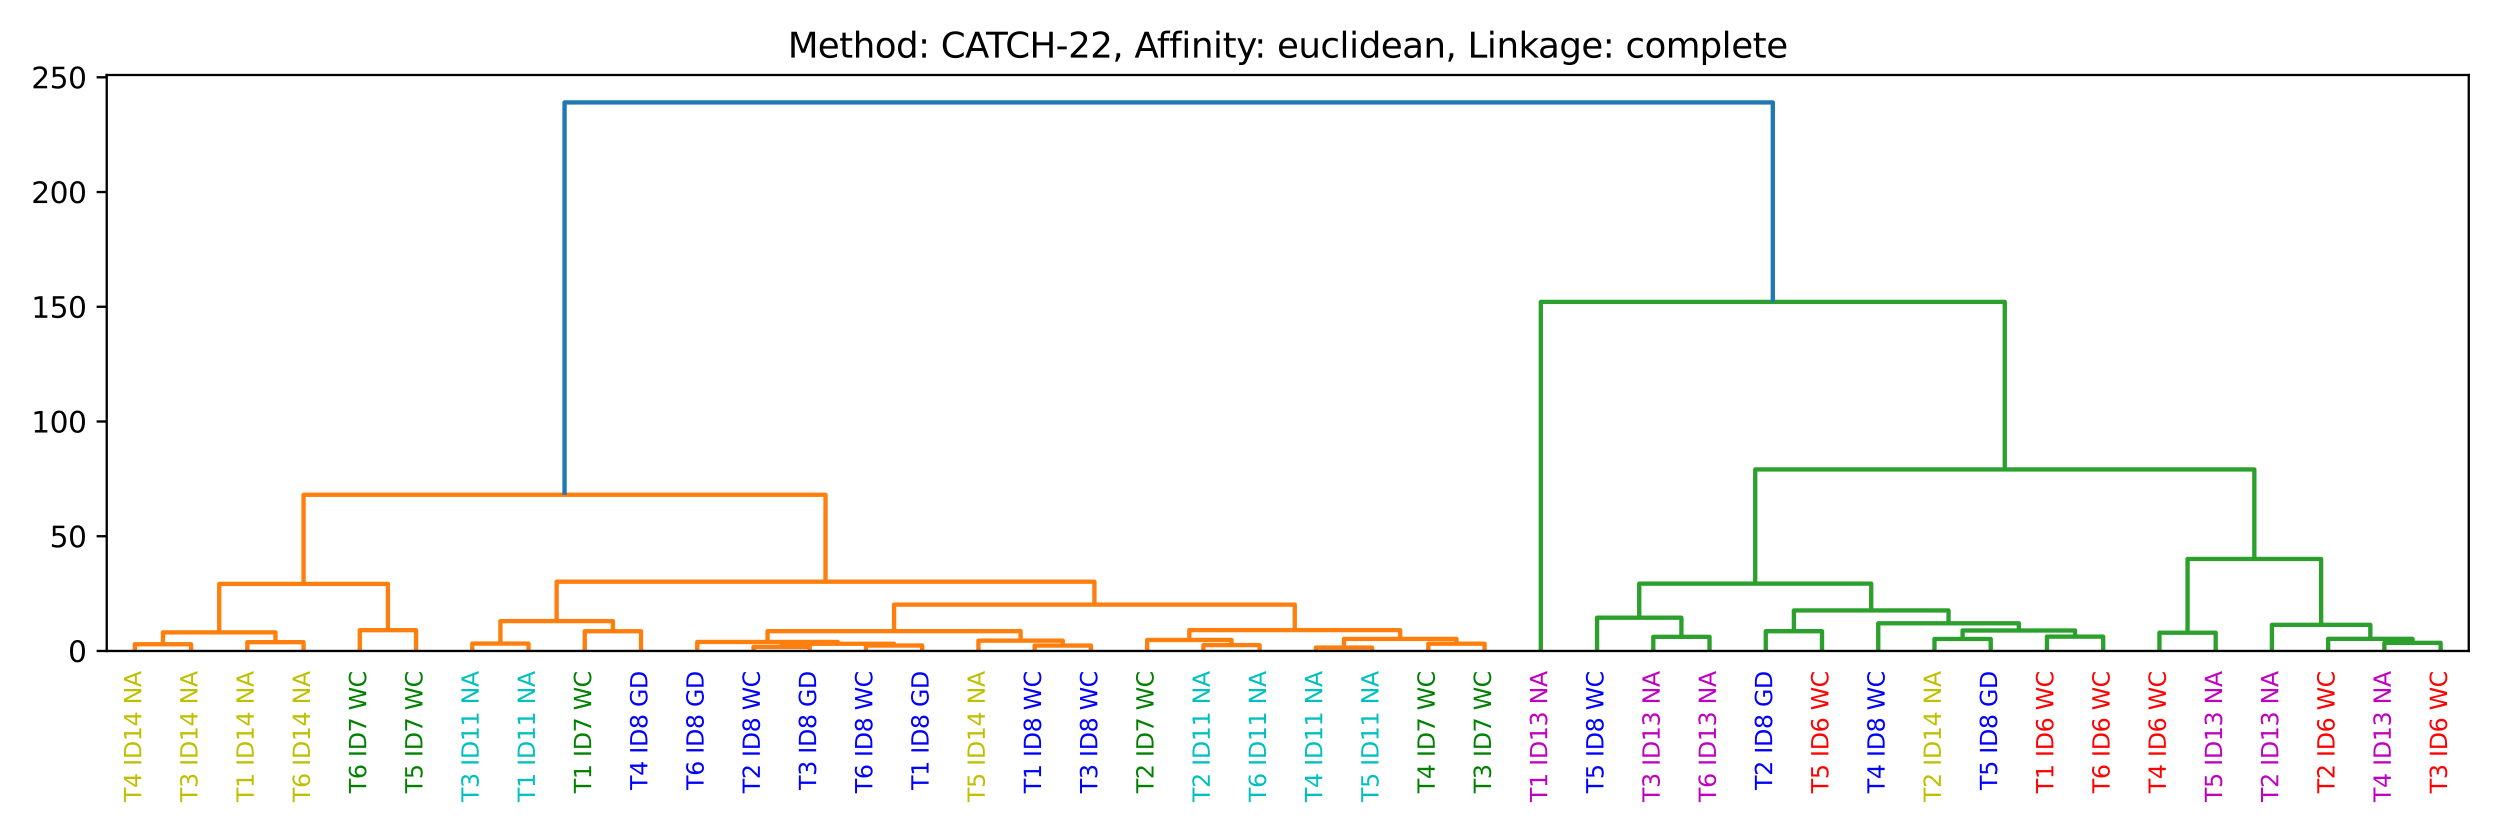 <?xml version="1.0" encoding="utf-8" standalone="no"?>
<!DOCTYPE svg PUBLIC "-//W3C//DTD SVG 1.1//EN"
  "http://www.w3.org/Graphics/SVG/1.1/DTD/svg11.dtd">
<svg height="288pt" version="1.1" viewBox="0 0 864 288" width="864pt" xmlns="http://www.w3.org/2000/svg" xmlns:xlink="http://www.w3.org/1999/xlink">
 <defs>
  <style type="text/css">*{stroke-linecap:butt;stroke-linejoin:round;}</style>
 </defs>
 <g id="figure_1">
  <g id="patch_1">
   <path d="M 0 288 
L 864 288 
L 864 0 
L 0 0 
z
" style="fill:#ffffff;"/>
  </g>
  <g id="axes_1">
   <g id="patch_2">
    <path d="M 36.888 224.981 
L 853.2 224.981 
L 853.2 25.918 
L 36.888 25.918 
z
" style="fill:#ffffff;"/>
   </g>
   <g id="matplotlib.axis_1">
    <g id="xtick_1">
     <g id="text_1">
      <!-- T4 ID14 NA -->
      <g style="fill:#bfbf00;" transform="translate(48.813 277.2)rotate(-90)scale(0.08 -0.08)">
       <defs>
        <path d="M -19 4666 
L 3928 4666 
L 3928 4134 
L 2272 4134 
L 2272 0 
L 1638 0 
L 1638 4134 
L -19 4134 
L -19 4666 
z
" id="DejaVuSans-54" transform="scale(0.016)"/>
        <path d="M 2419 4116 
L 825 1625 
L 2419 1625 
L 2419 4116 
z
M 2253 4666 
L 3047 4666 
L 3047 1625 
L 3713 1625 
L 3713 1100 
L 3047 1100 
L 3047 0 
L 2419 0 
L 2419 1100 
L 313 1100 
L 313 1709 
L 2253 4666 
z
" id="DejaVuSans-34" transform="scale(0.016)"/>
        <path id="DejaVuSans-20" transform="scale(0.016)"/>
        <path d="M 628 4666 
L 1259 4666 
L 1259 0 
L 628 0 
L 628 4666 
z
" id="DejaVuSans-49" transform="scale(0.016)"/>
        <path d="M 1259 4147 
L 1259 519 
L 2022 519 
Q 2988 519 3436 956 
Q 3884 1394 3884 2338 
Q 3884 3275 3436 3711 
Q 2988 4147 2022 4147 
L 1259 4147 
z
M 628 4666 
L 1925 4666 
Q 3281 4666 3915 4102 
Q 4550 3538 4550 2338 
Q 4550 1131 3912 565 
Q 3275 0 1925 0 
L 628 0 
L 628 4666 
z
" id="DejaVuSans-44" transform="scale(0.016)"/>
        <path d="M 794 531 
L 1825 531 
L 1825 4091 
L 703 3866 
L 703 4441 
L 1819 4666 
L 2450 4666 
L 2450 531 
L 3481 531 
L 3481 0 
L 794 0 
L 794 531 
z
" id="DejaVuSans-31" transform="scale(0.016)"/>
        <path d="M 628 4666 
L 1478 4666 
L 3547 763 
L 3547 4666 
L 4159 4666 
L 4159 0 
L 3309 0 
L 1241 3903 
L 1241 0 
L 628 0 
L 628 4666 
z
" id="DejaVuSans-4e" transform="scale(0.016)"/>
        <path d="M 2188 4044 
L 1331 1722 
L 3047 1722 
L 2188 4044 
z
M 1831 4666 
L 2547 4666 
L 4325 0 
L 3669 0 
L 3244 1197 
L 1141 1197 
L 716 0 
L 50 0 
L 1831 4666 
z
" id="DejaVuSans-41" transform="scale(0.016)"/>
       </defs>
       <use xlink:href="#DejaVuSans-54"/>
       <use x="61.084" xlink:href="#DejaVuSans-34"/>
       <use x="124.707" xlink:href="#DejaVuSans-20"/>
       <use x="156.494" xlink:href="#DejaVuSans-49"/>
       <use x="185.986" xlink:href="#DejaVuSans-44"/>
       <use x="262.988" xlink:href="#DejaVuSans-31"/>
       <use x="326.611" xlink:href="#DejaVuSans-34"/>
       <use x="390.234" xlink:href="#DejaVuSans-20"/>
       <use x="422.021" xlink:href="#DejaVuSans-4e"/>
       <use x="496.826" xlink:href="#DejaVuSans-41"/>
      </g>
     </g>
    </g>
    <g id="xtick_2">
     <g id="text_2">
      <!-- T3 ID14 NA -->
      <g style="fill:#bfbf00;" transform="translate(68.249 277.2)rotate(-90)scale(0.08 -0.08)">
       <defs>
        <path d="M 2597 2516 
Q 3050 2419 3304 2112 
Q 3559 1806 3559 1356 
Q 3559 666 3084 287 
Q 2609 -91 1734 -91 
Q 1441 -91 1130 -33 
Q 819 25 488 141 
L 488 750 
Q 750 597 1062 519 
Q 1375 441 1716 441 
Q 2309 441 2620 675 
Q 2931 909 2931 1356 
Q 2931 1769 2642 2001 
Q 2353 2234 1838 2234 
L 1294 2234 
L 1294 2753 
L 1863 2753 
Q 2328 2753 2575 2939 
Q 2822 3125 2822 3475 
Q 2822 3834 2567 4026 
Q 2313 4219 1838 4219 
Q 1578 4219 1281 4162 
Q 984 4106 628 3988 
L 628 4550 
Q 988 4650 1302 4700 
Q 1616 4750 1894 4750 
Q 2613 4750 3031 4423 
Q 3450 4097 3450 3541 
Q 3450 3153 3228 2886 
Q 3006 2619 2597 2516 
z
" id="DejaVuSans-33" transform="scale(0.016)"/>
       </defs>
       <use xlink:href="#DejaVuSans-54"/>
       <use x="61.084" xlink:href="#DejaVuSans-33"/>
       <use x="124.707" xlink:href="#DejaVuSans-20"/>
       <use x="156.494" xlink:href="#DejaVuSans-49"/>
       <use x="185.986" xlink:href="#DejaVuSans-44"/>
       <use x="262.988" xlink:href="#DejaVuSans-31"/>
       <use x="326.611" xlink:href="#DejaVuSans-34"/>
       <use x="390.234" xlink:href="#DejaVuSans-20"/>
       <use x="422.021" xlink:href="#DejaVuSans-4e"/>
       <use x="496.826" xlink:href="#DejaVuSans-41"/>
      </g>
     </g>
    </g>
    <g id="xtick_3">
     <g id="text_3">
      <!-- T1 ID14 NA -->
      <g style="fill:#bfbf00;" transform="translate(87.685 277.2)rotate(-90)scale(0.08 -0.08)">
       <use xlink:href="#DejaVuSans-54"/>
       <use x="61.084" xlink:href="#DejaVuSans-31"/>
       <use x="124.707" xlink:href="#DejaVuSans-20"/>
       <use x="156.494" xlink:href="#DejaVuSans-49"/>
       <use x="185.986" xlink:href="#DejaVuSans-44"/>
       <use x="262.988" xlink:href="#DejaVuSans-31"/>
       <use x="326.611" xlink:href="#DejaVuSans-34"/>
       <use x="390.234" xlink:href="#DejaVuSans-20"/>
       <use x="422.021" xlink:href="#DejaVuSans-4e"/>
       <use x="496.826" xlink:href="#DejaVuSans-41"/>
      </g>
     </g>
    </g>
    <g id="xtick_4">
     <g id="text_4">
      <!-- T6 ID14 NA -->
      <g style="fill:#bfbf00;" transform="translate(107.121 277.2)rotate(-90)scale(0.08 -0.08)">
       <defs>
        <path d="M 2113 2584 
Q 1688 2584 1439 2293 
Q 1191 2003 1191 1497 
Q 1191 994 1439 701 
Q 1688 409 2113 409 
Q 2538 409 2786 701 
Q 3034 994 3034 1497 
Q 3034 2003 2786 2293 
Q 2538 2584 2113 2584 
z
M 3366 4563 
L 3366 3988 
Q 3128 4100 2886 4159 
Q 2644 4219 2406 4219 
Q 1781 4219 1451 3797 
Q 1122 3375 1075 2522 
Q 1259 2794 1537 2939 
Q 1816 3084 2150 3084 
Q 2853 3084 3261 2657 
Q 3669 2231 3669 1497 
Q 3669 778 3244 343 
Q 2819 -91 2113 -91 
Q 1303 -91 875 529 
Q 447 1150 447 2328 
Q 447 3434 972 4092 
Q 1497 4750 2381 4750 
Q 2619 4750 2861 4703 
Q 3103 4656 3366 4563 
z
" id="DejaVuSans-36" transform="scale(0.016)"/>
       </defs>
       <use xlink:href="#DejaVuSans-54"/>
       <use x="61.084" xlink:href="#DejaVuSans-36"/>
       <use x="124.707" xlink:href="#DejaVuSans-20"/>
       <use x="156.494" xlink:href="#DejaVuSans-49"/>
       <use x="185.986" xlink:href="#DejaVuSans-44"/>
       <use x="262.988" xlink:href="#DejaVuSans-31"/>
       <use x="326.611" xlink:href="#DejaVuSans-34"/>
       <use x="390.234" xlink:href="#DejaVuSans-20"/>
       <use x="422.021" xlink:href="#DejaVuSans-4e"/>
       <use x="496.826" xlink:href="#DejaVuSans-41"/>
      </g>
     </g>
    </g>
    <g id="xtick_5">
     <g id="text_5">
      <!-- T6 ID7 WC -->
      <g style="fill:#008000;" transform="translate(126.557 274.149)rotate(-90)scale(0.08 -0.08)">
       <defs>
        <path d="M 525 4666 
L 3525 4666 
L 3525 4397 
L 1831 0 
L 1172 0 
L 2766 4134 
L 525 4134 
L 525 4666 
z
" id="DejaVuSans-37" transform="scale(0.016)"/>
        <path d="M 213 4666 
L 850 4666 
L 1831 722 
L 2809 4666 
L 3519 4666 
L 4500 722 
L 5478 4666 
L 6119 4666 
L 4947 0 
L 4153 0 
L 3169 4050 
L 2175 0 
L 1381 0 
L 213 4666 
z
" id="DejaVuSans-57" transform="scale(0.016)"/>
        <path d="M 4122 4306 
L 4122 3641 
Q 3803 3938 3442 4084 
Q 3081 4231 2675 4231 
Q 1875 4231 1450 3742 
Q 1025 3253 1025 2328 
Q 1025 1406 1450 917 
Q 1875 428 2675 428 
Q 3081 428 3442 575 
Q 3803 722 4122 1019 
L 4122 359 
Q 3791 134 3420 21 
Q 3050 -91 2638 -91 
Q 1578 -91 968 557 
Q 359 1206 359 2328 
Q 359 3453 968 4101 
Q 1578 4750 2638 4750 
Q 3056 4750 3426 4639 
Q 3797 4528 4122 4306 
z
" id="DejaVuSans-43" transform="scale(0.016)"/>
       </defs>
       <use xlink:href="#DejaVuSans-54"/>
       <use x="61.084" xlink:href="#DejaVuSans-36"/>
       <use x="124.707" xlink:href="#DejaVuSans-20"/>
       <use x="156.494" xlink:href="#DejaVuSans-49"/>
       <use x="185.986" xlink:href="#DejaVuSans-44"/>
       <use x="262.988" xlink:href="#DejaVuSans-37"/>
       <use x="326.611" xlink:href="#DejaVuSans-20"/>
       <use x="358.398" xlink:href="#DejaVuSans-57"/>
       <use x="457.275" xlink:href="#DejaVuSans-43"/>
      </g>
     </g>
    </g>
    <g id="xtick_6">
     <g id="text_6">
      <!-- T5 ID7 WC -->
      <g style="fill:#008000;" transform="translate(145.993 274.149)rotate(-90)scale(0.08 -0.08)">
       <defs>
        <path d="M 691 4666 
L 3169 4666 
L 3169 4134 
L 1269 4134 
L 1269 2991 
Q 1406 3038 1543 3061 
Q 1681 3084 1819 3084 
Q 2600 3084 3056 2656 
Q 3513 2228 3513 1497 
Q 3513 744 3044 326 
Q 2575 -91 1722 -91 
Q 1428 -91 1123 -41 
Q 819 9 494 109 
L 494 744 
Q 775 591 1075 516 
Q 1375 441 1709 441 
Q 2250 441 2565 725 
Q 2881 1009 2881 1497 
Q 2881 1984 2565 2268 
Q 2250 2553 1709 2553 
Q 1456 2553 1204 2497 
Q 953 2441 691 2322 
L 691 4666 
z
" id="DejaVuSans-35" transform="scale(0.016)"/>
       </defs>
       <use xlink:href="#DejaVuSans-54"/>
       <use x="61.084" xlink:href="#DejaVuSans-35"/>
       <use x="124.707" xlink:href="#DejaVuSans-20"/>
       <use x="156.494" xlink:href="#DejaVuSans-49"/>
       <use x="185.986" xlink:href="#DejaVuSans-44"/>
       <use x="262.988" xlink:href="#DejaVuSans-37"/>
       <use x="326.611" xlink:href="#DejaVuSans-20"/>
       <use x="358.398" xlink:href="#DejaVuSans-57"/>
       <use x="457.275" xlink:href="#DejaVuSans-43"/>
      </g>
     </g>
    </g>
    <g id="xtick_7">
     <g id="text_7">
      <!-- T3 ID11 NA -->
      <g style="fill:#00bfbf;" transform="translate(165.429 277.2)rotate(-90)scale(0.08 -0.08)">
       <use xlink:href="#DejaVuSans-54"/>
       <use x="61.084" xlink:href="#DejaVuSans-33"/>
       <use x="124.707" xlink:href="#DejaVuSans-20"/>
       <use x="156.494" xlink:href="#DejaVuSans-49"/>
       <use x="185.986" xlink:href="#DejaVuSans-44"/>
       <use x="262.988" xlink:href="#DejaVuSans-31"/>
       <use x="326.611" xlink:href="#DejaVuSans-31"/>
       <use x="390.234" xlink:href="#DejaVuSans-20"/>
       <use x="422.021" xlink:href="#DejaVuSans-4e"/>
       <use x="496.826" xlink:href="#DejaVuSans-41"/>
      </g>
     </g>
    </g>
    <g id="xtick_8">
     <g id="text_8">
      <!-- T1 ID11 NA -->
      <g style="fill:#00bfbf;" transform="translate(184.865 277.2)rotate(-90)scale(0.08 -0.08)">
       <use xlink:href="#DejaVuSans-54"/>
       <use x="61.084" xlink:href="#DejaVuSans-31"/>
       <use x="124.707" xlink:href="#DejaVuSans-20"/>
       <use x="156.494" xlink:href="#DejaVuSans-49"/>
       <use x="185.986" xlink:href="#DejaVuSans-44"/>
       <use x="262.988" xlink:href="#DejaVuSans-31"/>
       <use x="326.611" xlink:href="#DejaVuSans-31"/>
       <use x="390.234" xlink:href="#DejaVuSans-20"/>
       <use x="422.021" xlink:href="#DejaVuSans-4e"/>
       <use x="496.826" xlink:href="#DejaVuSans-41"/>
      </g>
     </g>
    </g>
    <g id="xtick_9">
     <g id="text_9">
      <!-- T1 ID7 WC -->
      <g style="fill:#008000;" transform="translate(204.301 274.149)rotate(-90)scale(0.08 -0.08)">
       <use xlink:href="#DejaVuSans-54"/>
       <use x="61.084" xlink:href="#DejaVuSans-31"/>
       <use x="124.707" xlink:href="#DejaVuSans-20"/>
       <use x="156.494" xlink:href="#DejaVuSans-49"/>
       <use x="185.986" xlink:href="#DejaVuSans-44"/>
       <use x="262.988" xlink:href="#DejaVuSans-37"/>
       <use x="326.611" xlink:href="#DejaVuSans-20"/>
       <use x="358.398" xlink:href="#DejaVuSans-57"/>
       <use x="457.275" xlink:href="#DejaVuSans-43"/>
      </g>
     </g>
    </g>
    <g id="xtick_10">
     <g id="text_10">
      <!-- T4 ID8 GD -->
      <g style="fill:#0000ff;" transform="translate(223.737 273.011)rotate(-90)scale(0.08 -0.08)">
       <defs>
        <path d="M 2034 2216 
Q 1584 2216 1326 1975 
Q 1069 1734 1069 1313 
Q 1069 891 1326 650 
Q 1584 409 2034 409 
Q 2484 409 2743 651 
Q 3003 894 3003 1313 
Q 3003 1734 2745 1975 
Q 2488 2216 2034 2216 
z
M 1403 2484 
Q 997 2584 770 2862 
Q 544 3141 544 3541 
Q 544 4100 942 4425 
Q 1341 4750 2034 4750 
Q 2731 4750 3128 4425 
Q 3525 4100 3525 3541 
Q 3525 3141 3298 2862 
Q 3072 2584 2669 2484 
Q 3125 2378 3379 2068 
Q 3634 1759 3634 1313 
Q 3634 634 3220 271 
Q 2806 -91 2034 -91 
Q 1263 -91 848 271 
Q 434 634 434 1313 
Q 434 1759 690 2068 
Q 947 2378 1403 2484 
z
M 1172 3481 
Q 1172 3119 1398 2916 
Q 1625 2713 2034 2713 
Q 2441 2713 2670 2916 
Q 2900 3119 2900 3481 
Q 2900 3844 2670 4047 
Q 2441 4250 2034 4250 
Q 1625 4250 1398 4047 
Q 1172 3844 1172 3481 
z
" id="DejaVuSans-38" transform="scale(0.016)"/>
        <path d="M 3809 666 
L 3809 1919 
L 2778 1919 
L 2778 2438 
L 4434 2438 
L 4434 434 
Q 4069 175 3628 42 
Q 3188 -91 2688 -91 
Q 1594 -91 976 548 
Q 359 1188 359 2328 
Q 359 3472 976 4111 
Q 1594 4750 2688 4750 
Q 3144 4750 3555 4637 
Q 3966 4525 4313 4306 
L 4313 3634 
Q 3963 3931 3569 4081 
Q 3175 4231 2741 4231 
Q 1884 4231 1454 3753 
Q 1025 3275 1025 2328 
Q 1025 1384 1454 906 
Q 1884 428 2741 428 
Q 3075 428 3337 486 
Q 3600 544 3809 666 
z
" id="DejaVuSans-47" transform="scale(0.016)"/>
       </defs>
       <use xlink:href="#DejaVuSans-54"/>
       <use x="61.084" xlink:href="#DejaVuSans-34"/>
       <use x="124.707" xlink:href="#DejaVuSans-20"/>
       <use x="156.494" xlink:href="#DejaVuSans-49"/>
       <use x="185.986" xlink:href="#DejaVuSans-44"/>
       <use x="262.988" xlink:href="#DejaVuSans-38"/>
       <use x="326.611" xlink:href="#DejaVuSans-20"/>
       <use x="358.398" xlink:href="#DejaVuSans-47"/>
       <use x="435.889" xlink:href="#DejaVuSans-44"/>
      </g>
     </g>
    </g>
    <g id="xtick_11">
     <g id="text_11">
      <!-- T6 ID8 GD -->
      <g style="fill:#0000ff;" transform="translate(243.173 273.011)rotate(-90)scale(0.08 -0.08)">
       <use xlink:href="#DejaVuSans-54"/>
       <use x="61.084" xlink:href="#DejaVuSans-36"/>
       <use x="124.707" xlink:href="#DejaVuSans-20"/>
       <use x="156.494" xlink:href="#DejaVuSans-49"/>
       <use x="185.986" xlink:href="#DejaVuSans-44"/>
       <use x="262.988" xlink:href="#DejaVuSans-38"/>
       <use x="326.611" xlink:href="#DejaVuSans-20"/>
       <use x="358.398" xlink:href="#DejaVuSans-47"/>
       <use x="435.889" xlink:href="#DejaVuSans-44"/>
      </g>
     </g>
    </g>
    <g id="xtick_12">
     <g id="text_12">
      <!-- T2 ID8 WC -->
      <g style="fill:#0000ff;" transform="translate(262.609 274.149)rotate(-90)scale(0.08 -0.08)">
       <defs>
        <path d="M 1228 531 
L 3431 531 
L 3431 0 
L 469 0 
L 469 531 
Q 828 903 1448 1529 
Q 2069 2156 2228 2338 
Q 2531 2678 2651 2914 
Q 2772 3150 2772 3378 
Q 2772 3750 2511 3984 
Q 2250 4219 1831 4219 
Q 1534 4219 1204 4116 
Q 875 4013 500 3803 
L 500 4441 
Q 881 4594 1212 4672 
Q 1544 4750 1819 4750 
Q 2544 4750 2975 4387 
Q 3406 4025 3406 3419 
Q 3406 3131 3298 2873 
Q 3191 2616 2906 2266 
Q 2828 2175 2409 1742 
Q 1991 1309 1228 531 
z
" id="DejaVuSans-32" transform="scale(0.016)"/>
       </defs>
       <use xlink:href="#DejaVuSans-54"/>
       <use x="61.084" xlink:href="#DejaVuSans-32"/>
       <use x="124.707" xlink:href="#DejaVuSans-20"/>
       <use x="156.494" xlink:href="#DejaVuSans-49"/>
       <use x="185.986" xlink:href="#DejaVuSans-44"/>
       <use x="262.988" xlink:href="#DejaVuSans-38"/>
       <use x="326.611" xlink:href="#DejaVuSans-20"/>
       <use x="358.398" xlink:href="#DejaVuSans-57"/>
       <use x="457.275" xlink:href="#DejaVuSans-43"/>
      </g>
     </g>
    </g>
    <g id="xtick_13">
     <g id="text_13">
      <!-- T3 ID8 GD -->
      <g style="fill:#0000ff;" transform="translate(282.045 273.011)rotate(-90)scale(0.08 -0.08)">
       <use xlink:href="#DejaVuSans-54"/>
       <use x="61.084" xlink:href="#DejaVuSans-33"/>
       <use x="124.707" xlink:href="#DejaVuSans-20"/>
       <use x="156.494" xlink:href="#DejaVuSans-49"/>
       <use x="185.986" xlink:href="#DejaVuSans-44"/>
       <use x="262.988" xlink:href="#DejaVuSans-38"/>
       <use x="326.611" xlink:href="#DejaVuSans-20"/>
       <use x="358.398" xlink:href="#DejaVuSans-47"/>
       <use x="435.889" xlink:href="#DejaVuSans-44"/>
      </g>
     </g>
    </g>
    <g id="xtick_14">
     <g id="text_14">
      <!-- T6 ID8 WC -->
      <g style="fill:#0000ff;" transform="translate(301.481 274.149)rotate(-90)scale(0.08 -0.08)">
       <use xlink:href="#DejaVuSans-54"/>
       <use x="61.084" xlink:href="#DejaVuSans-36"/>
       <use x="124.707" xlink:href="#DejaVuSans-20"/>
       <use x="156.494" xlink:href="#DejaVuSans-49"/>
       <use x="185.986" xlink:href="#DejaVuSans-44"/>
       <use x="262.988" xlink:href="#DejaVuSans-38"/>
       <use x="326.611" xlink:href="#DejaVuSans-20"/>
       <use x="358.398" xlink:href="#DejaVuSans-57"/>
       <use x="457.275" xlink:href="#DejaVuSans-43"/>
      </g>
     </g>
    </g>
    <g id="xtick_15">
     <g id="text_15">
      <!-- T1 ID8 GD -->
      <g style="fill:#0000ff;" transform="translate(320.917 273.011)rotate(-90)scale(0.08 -0.08)">
       <use xlink:href="#DejaVuSans-54"/>
       <use x="61.084" xlink:href="#DejaVuSans-31"/>
       <use x="124.707" xlink:href="#DejaVuSans-20"/>
       <use x="156.494" xlink:href="#DejaVuSans-49"/>
       <use x="185.986" xlink:href="#DejaVuSans-44"/>
       <use x="262.988" xlink:href="#DejaVuSans-38"/>
       <use x="326.611" xlink:href="#DejaVuSans-20"/>
       <use x="358.398" xlink:href="#DejaVuSans-47"/>
       <use x="435.889" xlink:href="#DejaVuSans-44"/>
      </g>
     </g>
    </g>
    <g id="xtick_16">
     <g id="text_16">
      <!-- T5 ID14 NA -->
      <g style="fill:#bfbf00;" transform="translate(340.353 277.2)rotate(-90)scale(0.08 -0.08)">
       <use xlink:href="#DejaVuSans-54"/>
       <use x="61.084" xlink:href="#DejaVuSans-35"/>
       <use x="124.707" xlink:href="#DejaVuSans-20"/>
       <use x="156.494" xlink:href="#DejaVuSans-49"/>
       <use x="185.986" xlink:href="#DejaVuSans-44"/>
       <use x="262.988" xlink:href="#DejaVuSans-31"/>
       <use x="326.611" xlink:href="#DejaVuSans-34"/>
       <use x="390.234" xlink:href="#DejaVuSans-20"/>
       <use x="422.021" xlink:href="#DejaVuSans-4e"/>
       <use x="496.826" xlink:href="#DejaVuSans-41"/>
      </g>
     </g>
    </g>
    <g id="xtick_17">
     <g id="text_17">
      <!-- T1 ID8 WC -->
      <g style="fill:#0000ff;" transform="translate(359.789 274.149)rotate(-90)scale(0.08 -0.08)">
       <use xlink:href="#DejaVuSans-54"/>
       <use x="61.084" xlink:href="#DejaVuSans-31"/>
       <use x="124.707" xlink:href="#DejaVuSans-20"/>
       <use x="156.494" xlink:href="#DejaVuSans-49"/>
       <use x="185.986" xlink:href="#DejaVuSans-44"/>
       <use x="262.988" xlink:href="#DejaVuSans-38"/>
       <use x="326.611" xlink:href="#DejaVuSans-20"/>
       <use x="358.398" xlink:href="#DejaVuSans-57"/>
       <use x="457.275" xlink:href="#DejaVuSans-43"/>
      </g>
     </g>
    </g>
    <g id="xtick_18">
     <g id="text_18">
      <!-- T3 ID8 WC -->
      <g style="fill:#0000ff;" transform="translate(379.225 274.149)rotate(-90)scale(0.08 -0.08)">
       <use xlink:href="#DejaVuSans-54"/>
       <use x="61.084" xlink:href="#DejaVuSans-33"/>
       <use x="124.707" xlink:href="#DejaVuSans-20"/>
       <use x="156.494" xlink:href="#DejaVuSans-49"/>
       <use x="185.986" xlink:href="#DejaVuSans-44"/>
       <use x="262.988" xlink:href="#DejaVuSans-38"/>
       <use x="326.611" xlink:href="#DejaVuSans-20"/>
       <use x="358.398" xlink:href="#DejaVuSans-57"/>
       <use x="457.275" xlink:href="#DejaVuSans-43"/>
      </g>
     </g>
    </g>
    <g id="xtick_19">
     <g id="text_19">
      <!-- T2 ID7 WC -->
      <g style="fill:#008000;" transform="translate(398.661 274.149)rotate(-90)scale(0.08 -0.08)">
       <use xlink:href="#DejaVuSans-54"/>
       <use x="61.084" xlink:href="#DejaVuSans-32"/>
       <use x="124.707" xlink:href="#DejaVuSans-20"/>
       <use x="156.494" xlink:href="#DejaVuSans-49"/>
       <use x="185.986" xlink:href="#DejaVuSans-44"/>
       <use x="262.988" xlink:href="#DejaVuSans-37"/>
       <use x="326.611" xlink:href="#DejaVuSans-20"/>
       <use x="358.398" xlink:href="#DejaVuSans-57"/>
       <use x="457.275" xlink:href="#DejaVuSans-43"/>
      </g>
     </g>
    </g>
    <g id="xtick_20">
     <g id="text_20">
      <!-- T2 ID11 NA -->
      <g style="fill:#00bfbf;" transform="translate(418.097 277.2)rotate(-90)scale(0.08 -0.08)">
       <use xlink:href="#DejaVuSans-54"/>
       <use x="61.084" xlink:href="#DejaVuSans-32"/>
       <use x="124.707" xlink:href="#DejaVuSans-20"/>
       <use x="156.494" xlink:href="#DejaVuSans-49"/>
       <use x="185.986" xlink:href="#DejaVuSans-44"/>
       <use x="262.988" xlink:href="#DejaVuSans-31"/>
       <use x="326.611" xlink:href="#DejaVuSans-31"/>
       <use x="390.234" xlink:href="#DejaVuSans-20"/>
       <use x="422.021" xlink:href="#DejaVuSans-4e"/>
       <use x="496.826" xlink:href="#DejaVuSans-41"/>
      </g>
     </g>
    </g>
    <g id="xtick_21">
     <g id="text_21">
      <!-- T6 ID11 NA -->
      <g style="fill:#00bfbf;" transform="translate(437.533 277.2)rotate(-90)scale(0.08 -0.08)">
       <use xlink:href="#DejaVuSans-54"/>
       <use x="61.084" xlink:href="#DejaVuSans-36"/>
       <use x="124.707" xlink:href="#DejaVuSans-20"/>
       <use x="156.494" xlink:href="#DejaVuSans-49"/>
       <use x="185.986" xlink:href="#DejaVuSans-44"/>
       <use x="262.988" xlink:href="#DejaVuSans-31"/>
       <use x="326.611" xlink:href="#DejaVuSans-31"/>
       <use x="390.234" xlink:href="#DejaVuSans-20"/>
       <use x="422.021" xlink:href="#DejaVuSans-4e"/>
       <use x="496.826" xlink:href="#DejaVuSans-41"/>
      </g>
     </g>
    </g>
    <g id="xtick_22">
     <g id="text_22">
      <!-- T4 ID11 NA -->
      <g style="fill:#00bfbf;" transform="translate(456.969 277.2)rotate(-90)scale(0.08 -0.08)">
       <use xlink:href="#DejaVuSans-54"/>
       <use x="61.084" xlink:href="#DejaVuSans-34"/>
       <use x="124.707" xlink:href="#DejaVuSans-20"/>
       <use x="156.494" xlink:href="#DejaVuSans-49"/>
       <use x="185.986" xlink:href="#DejaVuSans-44"/>
       <use x="262.988" xlink:href="#DejaVuSans-31"/>
       <use x="326.611" xlink:href="#DejaVuSans-31"/>
       <use x="390.234" xlink:href="#DejaVuSans-20"/>
       <use x="422.021" xlink:href="#DejaVuSans-4e"/>
       <use x="496.826" xlink:href="#DejaVuSans-41"/>
      </g>
     </g>
    </g>
    <g id="xtick_23">
     <g id="text_23">
      <!-- T5 ID11 NA -->
      <g style="fill:#00bfbf;" transform="translate(476.405 277.2)rotate(-90)scale(0.08 -0.08)">
       <use xlink:href="#DejaVuSans-54"/>
       <use x="61.084" xlink:href="#DejaVuSans-35"/>
       <use x="124.707" xlink:href="#DejaVuSans-20"/>
       <use x="156.494" xlink:href="#DejaVuSans-49"/>
       <use x="185.986" xlink:href="#DejaVuSans-44"/>
       <use x="262.988" xlink:href="#DejaVuSans-31"/>
       <use x="326.611" xlink:href="#DejaVuSans-31"/>
       <use x="390.234" xlink:href="#DejaVuSans-20"/>
       <use x="422.021" xlink:href="#DejaVuSans-4e"/>
       <use x="496.826" xlink:href="#DejaVuSans-41"/>
      </g>
     </g>
    </g>
    <g id="xtick_24">
     <g id="text_24">
      <!-- T4 ID7 WC -->
      <g style="fill:#008000;" transform="translate(495.841 274.149)rotate(-90)scale(0.08 -0.08)">
       <use xlink:href="#DejaVuSans-54"/>
       <use x="61.084" xlink:href="#DejaVuSans-34"/>
       <use x="124.707" xlink:href="#DejaVuSans-20"/>
       <use x="156.494" xlink:href="#DejaVuSans-49"/>
       <use x="185.986" xlink:href="#DejaVuSans-44"/>
       <use x="262.988" xlink:href="#DejaVuSans-37"/>
       <use x="326.611" xlink:href="#DejaVuSans-20"/>
       <use x="358.398" xlink:href="#DejaVuSans-57"/>
       <use x="457.275" xlink:href="#DejaVuSans-43"/>
      </g>
     </g>
    </g>
    <g id="xtick_25">
     <g id="text_25">
      <!-- T3 ID7 WC -->
      <g style="fill:#008000;" transform="translate(515.277 274.149)rotate(-90)scale(0.08 -0.08)">
       <use xlink:href="#DejaVuSans-54"/>
       <use x="61.084" xlink:href="#DejaVuSans-33"/>
       <use x="124.707" xlink:href="#DejaVuSans-20"/>
       <use x="156.494" xlink:href="#DejaVuSans-49"/>
       <use x="185.986" xlink:href="#DejaVuSans-44"/>
       <use x="262.988" xlink:href="#DejaVuSans-37"/>
       <use x="326.611" xlink:href="#DejaVuSans-20"/>
       <use x="358.398" xlink:href="#DejaVuSans-57"/>
       <use x="457.275" xlink:href="#DejaVuSans-43"/>
      </g>
     </g>
    </g>
    <g id="xtick_26">
     <g id="text_26">
      <!-- T1 ID13 NA -->
      <g style="fill:#bf00bf;" transform="translate(534.713 277.2)rotate(-90)scale(0.08 -0.08)">
       <use xlink:href="#DejaVuSans-54"/>
       <use x="61.084" xlink:href="#DejaVuSans-31"/>
       <use x="124.707" xlink:href="#DejaVuSans-20"/>
       <use x="156.494" xlink:href="#DejaVuSans-49"/>
       <use x="185.986" xlink:href="#DejaVuSans-44"/>
       <use x="262.988" xlink:href="#DejaVuSans-31"/>
       <use x="326.611" xlink:href="#DejaVuSans-33"/>
       <use x="390.234" xlink:href="#DejaVuSans-20"/>
       <use x="422.021" xlink:href="#DejaVuSans-4e"/>
       <use x="496.826" xlink:href="#DejaVuSans-41"/>
      </g>
     </g>
    </g>
    <g id="xtick_27">
     <g id="text_27">
      <!-- T5 ID8 WC -->
      <g style="fill:#0000ff;" transform="translate(554.149 274.149)rotate(-90)scale(0.08 -0.08)">
       <use xlink:href="#DejaVuSans-54"/>
       <use x="61.084" xlink:href="#DejaVuSans-35"/>
       <use x="124.707" xlink:href="#DejaVuSans-20"/>
       <use x="156.494" xlink:href="#DejaVuSans-49"/>
       <use x="185.986" xlink:href="#DejaVuSans-44"/>
       <use x="262.988" xlink:href="#DejaVuSans-38"/>
       <use x="326.611" xlink:href="#DejaVuSans-20"/>
       <use x="358.398" xlink:href="#DejaVuSans-57"/>
       <use x="457.275" xlink:href="#DejaVuSans-43"/>
      </g>
     </g>
    </g>
    <g id="xtick_28">
     <g id="text_28">
      <!-- T3 ID13 NA -->
      <g style="fill:#bf00bf;" transform="translate(573.585 277.2)rotate(-90)scale(0.08 -0.08)">
       <use xlink:href="#DejaVuSans-54"/>
       <use x="61.084" xlink:href="#DejaVuSans-33"/>
       <use x="124.707" xlink:href="#DejaVuSans-20"/>
       <use x="156.494" xlink:href="#DejaVuSans-49"/>
       <use x="185.986" xlink:href="#DejaVuSans-44"/>
       <use x="262.988" xlink:href="#DejaVuSans-31"/>
       <use x="326.611" xlink:href="#DejaVuSans-33"/>
       <use x="390.234" xlink:href="#DejaVuSans-20"/>
       <use x="422.021" xlink:href="#DejaVuSans-4e"/>
       <use x="496.826" xlink:href="#DejaVuSans-41"/>
      </g>
     </g>
    </g>
    <g id="xtick_29">
     <g id="text_29">
      <!-- T6 ID13 NA -->
      <g style="fill:#bf00bf;" transform="translate(593.021 277.2)rotate(-90)scale(0.08 -0.08)">
       <use xlink:href="#DejaVuSans-54"/>
       <use x="61.084" xlink:href="#DejaVuSans-36"/>
       <use x="124.707" xlink:href="#DejaVuSans-20"/>
       <use x="156.494" xlink:href="#DejaVuSans-49"/>
       <use x="185.986" xlink:href="#DejaVuSans-44"/>
       <use x="262.988" xlink:href="#DejaVuSans-31"/>
       <use x="326.611" xlink:href="#DejaVuSans-33"/>
       <use x="390.234" xlink:href="#DejaVuSans-20"/>
       <use x="422.021" xlink:href="#DejaVuSans-4e"/>
       <use x="496.826" xlink:href="#DejaVuSans-41"/>
      </g>
     </g>
    </g>
    <g id="xtick_30">
     <g id="text_30">
      <!-- T2 ID8 GD -->
      <g style="fill:#0000ff;" transform="translate(612.457 273.011)rotate(-90)scale(0.08 -0.08)">
       <use xlink:href="#DejaVuSans-54"/>
       <use x="61.084" xlink:href="#DejaVuSans-32"/>
       <use x="124.707" xlink:href="#DejaVuSans-20"/>
       <use x="156.494" xlink:href="#DejaVuSans-49"/>
       <use x="185.986" xlink:href="#DejaVuSans-44"/>
       <use x="262.988" xlink:href="#DejaVuSans-38"/>
       <use x="326.611" xlink:href="#DejaVuSans-20"/>
       <use x="358.398" xlink:href="#DejaVuSans-47"/>
       <use x="435.889" xlink:href="#DejaVuSans-44"/>
      </g>
     </g>
    </g>
    <g id="xtick_31">
     <g id="text_31">
      <!-- T5 ID6 WC -->
      <g style="fill:#ff0000;" transform="translate(631.893 274.149)rotate(-90)scale(0.08 -0.08)">
       <use xlink:href="#DejaVuSans-54"/>
       <use x="61.084" xlink:href="#DejaVuSans-35"/>
       <use x="124.707" xlink:href="#DejaVuSans-20"/>
       <use x="156.494" xlink:href="#DejaVuSans-49"/>
       <use x="185.986" xlink:href="#DejaVuSans-44"/>
       <use x="262.988" xlink:href="#DejaVuSans-36"/>
       <use x="326.611" xlink:href="#DejaVuSans-20"/>
       <use x="358.398" xlink:href="#DejaVuSans-57"/>
       <use x="457.275" xlink:href="#DejaVuSans-43"/>
      </g>
     </g>
    </g>
    <g id="xtick_32">
     <g id="text_32">
      <!-- T4 ID8 WC -->
      <g style="fill:#0000ff;" transform="translate(651.329 274.149)rotate(-90)scale(0.08 -0.08)">
       <use xlink:href="#DejaVuSans-54"/>
       <use x="61.084" xlink:href="#DejaVuSans-34"/>
       <use x="124.707" xlink:href="#DejaVuSans-20"/>
       <use x="156.494" xlink:href="#DejaVuSans-49"/>
       <use x="185.986" xlink:href="#DejaVuSans-44"/>
       <use x="262.988" xlink:href="#DejaVuSans-38"/>
       <use x="326.611" xlink:href="#DejaVuSans-20"/>
       <use x="358.398" xlink:href="#DejaVuSans-57"/>
       <use x="457.275" xlink:href="#DejaVuSans-43"/>
      </g>
     </g>
    </g>
    <g id="xtick_33">
     <g id="text_33">
      <!-- T2 ID14 NA -->
      <g style="fill:#bfbf00;" transform="translate(670.765 277.2)rotate(-90)scale(0.08 -0.08)">
       <use xlink:href="#DejaVuSans-54"/>
       <use x="61.084" xlink:href="#DejaVuSans-32"/>
       <use x="124.707" xlink:href="#DejaVuSans-20"/>
       <use x="156.494" xlink:href="#DejaVuSans-49"/>
       <use x="185.986" xlink:href="#DejaVuSans-44"/>
       <use x="262.988" xlink:href="#DejaVuSans-31"/>
       <use x="326.611" xlink:href="#DejaVuSans-34"/>
       <use x="390.234" xlink:href="#DejaVuSans-20"/>
       <use x="422.021" xlink:href="#DejaVuSans-4e"/>
       <use x="496.826" xlink:href="#DejaVuSans-41"/>
      </g>
     </g>
    </g>
    <g id="xtick_34">
     <g id="text_34">
      <!-- T5 ID8 GD -->
      <g style="fill:#0000ff;" transform="translate(690.201 273.011)rotate(-90)scale(0.08 -0.08)">
       <use xlink:href="#DejaVuSans-54"/>
       <use x="61.084" xlink:href="#DejaVuSans-35"/>
       <use x="124.707" xlink:href="#DejaVuSans-20"/>
       <use x="156.494" xlink:href="#DejaVuSans-49"/>
       <use x="185.986" xlink:href="#DejaVuSans-44"/>
       <use x="262.988" xlink:href="#DejaVuSans-38"/>
       <use x="326.611" xlink:href="#DejaVuSans-20"/>
       <use x="358.398" xlink:href="#DejaVuSans-47"/>
       <use x="435.889" xlink:href="#DejaVuSans-44"/>
      </g>
     </g>
    </g>
    <g id="xtick_35">
     <g id="text_35">
      <!-- T1 ID6 WC -->
      <g style="fill:#ff0000;" transform="translate(709.637 274.149)rotate(-90)scale(0.08 -0.08)">
       <use xlink:href="#DejaVuSans-54"/>
       <use x="61.084" xlink:href="#DejaVuSans-31"/>
       <use x="124.707" xlink:href="#DejaVuSans-20"/>
       <use x="156.494" xlink:href="#DejaVuSans-49"/>
       <use x="185.986" xlink:href="#DejaVuSans-44"/>
       <use x="262.988" xlink:href="#DejaVuSans-36"/>
       <use x="326.611" xlink:href="#DejaVuSans-20"/>
       <use x="358.398" xlink:href="#DejaVuSans-57"/>
       <use x="457.275" xlink:href="#DejaVuSans-43"/>
      </g>
     </g>
    </g>
    <g id="xtick_36">
     <g id="text_36">
      <!-- T6 ID6 WC -->
      <g style="fill:#ff0000;" transform="translate(729.073 274.149)rotate(-90)scale(0.08 -0.08)">
       <use xlink:href="#DejaVuSans-54"/>
       <use x="61.084" xlink:href="#DejaVuSans-36"/>
       <use x="124.707" xlink:href="#DejaVuSans-20"/>
       <use x="156.494" xlink:href="#DejaVuSans-49"/>
       <use x="185.986" xlink:href="#DejaVuSans-44"/>
       <use x="262.988" xlink:href="#DejaVuSans-36"/>
       <use x="326.611" xlink:href="#DejaVuSans-20"/>
       <use x="358.398" xlink:href="#DejaVuSans-57"/>
       <use x="457.275" xlink:href="#DejaVuSans-43"/>
      </g>
     </g>
    </g>
    <g id="xtick_37">
     <g id="text_37">
      <!-- T4 ID6 WC -->
      <g style="fill:#ff0000;" transform="translate(748.509 274.149)rotate(-90)scale(0.08 -0.08)">
       <use xlink:href="#DejaVuSans-54"/>
       <use x="61.084" xlink:href="#DejaVuSans-34"/>
       <use x="124.707" xlink:href="#DejaVuSans-20"/>
       <use x="156.494" xlink:href="#DejaVuSans-49"/>
       <use x="185.986" xlink:href="#DejaVuSans-44"/>
       <use x="262.988" xlink:href="#DejaVuSans-36"/>
       <use x="326.611" xlink:href="#DejaVuSans-20"/>
       <use x="358.398" xlink:href="#DejaVuSans-57"/>
       <use x="457.275" xlink:href="#DejaVuSans-43"/>
      </g>
     </g>
    </g>
    <g id="xtick_38">
     <g id="text_38">
      <!-- T5 ID13 NA -->
      <g style="fill:#bf00bf;" transform="translate(767.945 277.2)rotate(-90)scale(0.08 -0.08)">
       <use xlink:href="#DejaVuSans-54"/>
       <use x="61.084" xlink:href="#DejaVuSans-35"/>
       <use x="124.707" xlink:href="#DejaVuSans-20"/>
       <use x="156.494" xlink:href="#DejaVuSans-49"/>
       <use x="185.986" xlink:href="#DejaVuSans-44"/>
       <use x="262.988" xlink:href="#DejaVuSans-31"/>
       <use x="326.611" xlink:href="#DejaVuSans-33"/>
       <use x="390.234" xlink:href="#DejaVuSans-20"/>
       <use x="422.021" xlink:href="#DejaVuSans-4e"/>
       <use x="496.826" xlink:href="#DejaVuSans-41"/>
      </g>
     </g>
    </g>
    <g id="xtick_39">
     <g id="text_39">
      <!-- T2 ID13 NA -->
      <g style="fill:#bf00bf;" transform="translate(787.381 277.2)rotate(-90)scale(0.08 -0.08)">
       <use xlink:href="#DejaVuSans-54"/>
       <use x="61.084" xlink:href="#DejaVuSans-32"/>
       <use x="124.707" xlink:href="#DejaVuSans-20"/>
       <use x="156.494" xlink:href="#DejaVuSans-49"/>
       <use x="185.986" xlink:href="#DejaVuSans-44"/>
       <use x="262.988" xlink:href="#DejaVuSans-31"/>
       <use x="326.611" xlink:href="#DejaVuSans-33"/>
       <use x="390.234" xlink:href="#DejaVuSans-20"/>
       <use x="422.021" xlink:href="#DejaVuSans-4e"/>
       <use x="496.826" xlink:href="#DejaVuSans-41"/>
      </g>
     </g>
    </g>
    <g id="xtick_40">
     <g id="text_40">
      <!-- T2 ID6 WC -->
      <g style="fill:#ff0000;" transform="translate(806.817 274.149)rotate(-90)scale(0.08 -0.08)">
       <use xlink:href="#DejaVuSans-54"/>
       <use x="61.084" xlink:href="#DejaVuSans-32"/>
       <use x="124.707" xlink:href="#DejaVuSans-20"/>
       <use x="156.494" xlink:href="#DejaVuSans-49"/>
       <use x="185.986" xlink:href="#DejaVuSans-44"/>
       <use x="262.988" xlink:href="#DejaVuSans-36"/>
       <use x="326.611" xlink:href="#DejaVuSans-20"/>
       <use x="358.398" xlink:href="#DejaVuSans-57"/>
       <use x="457.275" xlink:href="#DejaVuSans-43"/>
      </g>
     </g>
    </g>
    <g id="xtick_41">
     <g id="text_41">
      <!-- T4 ID13 NA -->
      <g style="fill:#bf00bf;" transform="translate(826.253 277.2)rotate(-90)scale(0.08 -0.08)">
       <use xlink:href="#DejaVuSans-54"/>
       <use x="61.084" xlink:href="#DejaVuSans-34"/>
       <use x="124.707" xlink:href="#DejaVuSans-20"/>
       <use x="156.494" xlink:href="#DejaVuSans-49"/>
       <use x="185.986" xlink:href="#DejaVuSans-44"/>
       <use x="262.988" xlink:href="#DejaVuSans-31"/>
       <use x="326.611" xlink:href="#DejaVuSans-33"/>
       <use x="390.234" xlink:href="#DejaVuSans-20"/>
       <use x="422.021" xlink:href="#DejaVuSans-4e"/>
       <use x="496.826" xlink:href="#DejaVuSans-41"/>
      </g>
     </g>
    </g>
    <g id="xtick_42">
     <g id="text_42">
      <!-- T3 ID6 WC -->
      <g style="fill:#ff0000;" transform="translate(845.689 274.149)rotate(-90)scale(0.08 -0.08)">
       <use xlink:href="#DejaVuSans-54"/>
       <use x="61.084" xlink:href="#DejaVuSans-33"/>
       <use x="124.707" xlink:href="#DejaVuSans-20"/>
       <use x="156.494" xlink:href="#DejaVuSans-49"/>
       <use x="185.986" xlink:href="#DejaVuSans-44"/>
       <use x="262.988" xlink:href="#DejaVuSans-36"/>
       <use x="326.611" xlink:href="#DejaVuSans-20"/>
       <use x="358.398" xlink:href="#DejaVuSans-57"/>
       <use x="457.275" xlink:href="#DejaVuSans-43"/>
      </g>
     </g>
    </g>
   </g>
   <g id="matplotlib.axis_2">
    <g id="ytick_1">
     <g id="line2d_1">
      <defs>
       <path d="M 0 0 
L -3.5 0 
" id="mf5b13996bc" style="stroke:#000000;stroke-width:0.8;"/>
      </defs>
      <g>
       <use style="stroke:#000000;stroke-width:0.8;" x="36.888" xlink:href="#mf5b13996bc" y="224.981"/>
      </g>
     </g>
     <g id="text_43">
      <!-- 0 -->
      <g transform="translate(23.525 228.78)scale(0.1 -0.1)">
       <defs>
        <path d="M 2034 4250 
Q 1547 4250 1301 3770 
Q 1056 3291 1056 2328 
Q 1056 1369 1301 889 
Q 1547 409 2034 409 
Q 2525 409 2770 889 
Q 3016 1369 3016 2328 
Q 3016 3291 2770 3770 
Q 2525 4250 2034 4250 
z
M 2034 4750 
Q 2819 4750 3233 4129 
Q 3647 3509 3647 2328 
Q 3647 1150 3233 529 
Q 2819 -91 2034 -91 
Q 1250 -91 836 529 
Q 422 1150 422 2328 
Q 422 3509 836 4129 
Q 1250 4750 2034 4750 
z
" id="DejaVuSans-30" transform="scale(0.016)"/>
       </defs>
       <use xlink:href="#DejaVuSans-30"/>
      </g>
     </g>
    </g>
    <g id="ytick_2">
     <g id="line2d_2">
      <g>
       <use style="stroke:#000000;stroke-width:0.8;" x="36.888" xlink:href="#mf5b13996bc" y="185.329"/>
      </g>
     </g>
     <g id="text_44">
      <!-- 50 -->
      <g transform="translate(17.163 189.128)scale(0.1 -0.1)">
       <use xlink:href="#DejaVuSans-35"/>
       <use x="63.623" xlink:href="#DejaVuSans-30"/>
      </g>
     </g>
    </g>
    <g id="ytick_3">
     <g id="line2d_3">
      <g>
       <use style="stroke:#000000;stroke-width:0.8;" x="36.888" xlink:href="#mf5b13996bc" y="145.677"/>
      </g>
     </g>
     <g id="text_45">
      <!-- 100 -->
      <g transform="translate(10.8 149.476)scale(0.1 -0.1)">
       <use xlink:href="#DejaVuSans-31"/>
       <use x="63.623" xlink:href="#DejaVuSans-30"/>
       <use x="127.246" xlink:href="#DejaVuSans-30"/>
      </g>
     </g>
    </g>
    <g id="ytick_4">
     <g id="line2d_4">
      <g>
       <use style="stroke:#000000;stroke-width:0.8;" x="36.888" xlink:href="#mf5b13996bc" y="106.024"/>
      </g>
     </g>
     <g id="text_46">
      <!-- 150 -->
      <g transform="translate(10.8 109.824)scale(0.1 -0.1)">
       <use xlink:href="#DejaVuSans-31"/>
       <use x="63.623" xlink:href="#DejaVuSans-35"/>
       <use x="127.246" xlink:href="#DejaVuSans-30"/>
      </g>
     </g>
    </g>
    <g id="ytick_5">
     <g id="line2d_5">
      <g>
       <use style="stroke:#000000;stroke-width:0.8;" x="36.888" xlink:href="#mf5b13996bc" y="66.372"/>
      </g>
     </g>
     <g id="text_47">
      <!-- 200 -->
      <g transform="translate(10.8 70.171)scale(0.1 -0.1)">
       <use xlink:href="#DejaVuSans-32"/>
       <use x="63.623" xlink:href="#DejaVuSans-30"/>
       <use x="127.246" xlink:href="#DejaVuSans-30"/>
      </g>
     </g>
    </g>
    <g id="ytick_6">
     <g id="line2d_6">
      <g>
       <use style="stroke:#000000;stroke-width:0.8;" x="36.888" xlink:href="#mf5b13996bc" y="26.72"/>
      </g>
     </g>
     <g id="text_48">
      <!-- 250 -->
      <g transform="translate(10.8 30.519)scale(0.1 -0.1)">
       <use xlink:href="#DejaVuSans-32"/>
       <use x="63.623" xlink:href="#DejaVuSans-35"/>
       <use x="127.246" xlink:href="#DejaVuSans-30"/>
      </g>
     </g>
    </g>
   </g>
   <g id="LineCollection_1">
    <path clip-path="url(#pcb0d823859)" d="M 46.606 224.981 
L 46.606 222.649 
L 66.042 222.649 
L 66.042 224.981 
" style="fill:none;stroke:#ff7f0e;stroke-width:1.5;"/>
    <path clip-path="url(#pcb0d823859)" d="M 85.478 224.981 
L 85.478 221.937 
L 104.914 221.937 
L 104.914 224.981 
" style="fill:none;stroke:#ff7f0e;stroke-width:1.5;"/>
    <path clip-path="url(#pcb0d823859)" d="M 56.324 222.649 
L 56.324 218.543 
L 95.196 218.543 
L 95.196 221.937 
" style="fill:none;stroke:#ff7f0e;stroke-width:1.5;"/>
    <path clip-path="url(#pcb0d823859)" d="M 124.35 224.981 
L 124.35 217.789 
L 143.786 217.789 
L 143.786 224.981 
" style="fill:none;stroke:#ff7f0e;stroke-width:1.5;"/>
    <path clip-path="url(#pcb0d823859)" d="M 75.76 218.543 
L 75.76 201.791 
L 134.068 201.791 
L 134.068 217.789 
" style="fill:none;stroke:#ff7f0e;stroke-width:1.5;"/>
    <path clip-path="url(#pcb0d823859)" d="M 163.222 224.981 
L 163.222 222.416 
L 182.658 222.416 
L 182.658 224.981 
" style="fill:none;stroke:#ff7f0e;stroke-width:1.5;"/>
    <path clip-path="url(#pcb0d823859)" d="M 202.094 224.981 
L 202.094 218.161 
L 221.53 218.161 
L 221.53 224.981 
" style="fill:none;stroke:#ff7f0e;stroke-width:1.5;"/>
    <path clip-path="url(#pcb0d823859)" d="M 172.94 222.416 
L 172.94 214.66 
L 211.812 214.66 
L 211.812 218.161 
" style="fill:none;stroke:#ff7f0e;stroke-width:1.5;"/>
    <path clip-path="url(#pcb0d823859)" d="M 260.402 224.981 
L 260.402 223.555 
L 279.838 223.555 
L 279.838 224.981 
" style="fill:none;stroke:#ff7f0e;stroke-width:1.5;"/>
    <path clip-path="url(#pcb0d823859)" d="M 299.274 224.981 
L 299.274 223.088 
L 318.71 223.088 
L 318.71 224.981 
" style="fill:none;stroke:#ff7f0e;stroke-width:1.5;"/>
    <path clip-path="url(#pcb0d823859)" d="M 270.12 223.555 
L 270.12 222.495 
L 308.992 222.495 
L 308.992 223.088 
" style="fill:none;stroke:#ff7f0e;stroke-width:1.5;"/>
    <path clip-path="url(#pcb0d823859)" d="M 240.966 224.981 
L 240.966 221.864 
L 289.556 221.864 
L 289.556 222.495 
" style="fill:none;stroke:#ff7f0e;stroke-width:1.5;"/>
    <path clip-path="url(#pcb0d823859)" d="M 357.582 224.981 
L 357.582 223.098 
L 377.018 223.098 
L 377.018 224.981 
" style="fill:none;stroke:#ff7f0e;stroke-width:1.5;"/>
    <path clip-path="url(#pcb0d823859)" d="M 338.146 224.981 
L 338.146 221.408 
L 367.3 221.408 
L 367.3 223.098 
" style="fill:none;stroke:#ff7f0e;stroke-width:1.5;"/>
    <path clip-path="url(#pcb0d823859)" d="M 265.261 221.864 
L 265.261 218.128 
L 352.723 218.128 
L 352.723 221.408 
" style="fill:none;stroke:#ff7f0e;stroke-width:1.5;"/>
    <path clip-path="url(#pcb0d823859)" d="M 415.89 224.981 
L 415.89 222.954 
L 435.326 222.954 
L 435.326 224.981 
" style="fill:none;stroke:#ff7f0e;stroke-width:1.5;"/>
    <path clip-path="url(#pcb0d823859)" d="M 396.454 224.981 
L 396.454 221.176 
L 425.608 221.176 
L 425.608 222.954 
" style="fill:none;stroke:#ff7f0e;stroke-width:1.5;"/>
    <path clip-path="url(#pcb0d823859)" d="M 454.762 224.981 
L 454.762 223.807 
L 474.198 223.807 
L 474.198 224.981 
" style="fill:none;stroke:#ff7f0e;stroke-width:1.5;"/>
    <path clip-path="url(#pcb0d823859)" d="M 493.634 224.981 
L 493.634 222.454 
L 513.07 222.454 
L 513.07 224.981 
" style="fill:none;stroke:#ff7f0e;stroke-width:1.5;"/>
    <path clip-path="url(#pcb0d823859)" d="M 464.48 223.807 
L 464.48 220.796 
L 503.352 220.796 
L 503.352 222.454 
" style="fill:none;stroke:#ff7f0e;stroke-width:1.5;"/>
    <path clip-path="url(#pcb0d823859)" d="M 411.031 221.176 
L 411.031 217.764 
L 483.916 217.764 
L 483.916 220.796 
" style="fill:none;stroke:#ff7f0e;stroke-width:1.5;"/>
    <path clip-path="url(#pcb0d823859)" d="M 308.992 218.128 
L 308.992 208.953 
L 447.473 208.953 
L 447.473 217.764 
" style="fill:none;stroke:#ff7f0e;stroke-width:1.5;"/>
    <path clip-path="url(#pcb0d823859)" d="M 192.376 214.66 
L 192.376 201.04 
L 378.232 201.04 
L 378.232 208.953 
" style="fill:none;stroke:#ff7f0e;stroke-width:1.5;"/>
    <path clip-path="url(#pcb0d823859)" d="M 104.914 201.791 
L 104.914 171 
L 285.304 171 
L 285.304 201.04 
" style="fill:none;stroke:#ff7f0e;stroke-width:1.5;"/>
   </g>
   <g id="LineCollection_2">
    <path clip-path="url(#pcb0d823859)" d="M 571.378 224.981 
L 571.378 220.095 
L 590.814 220.095 
L 590.814 224.981 
" style="fill:none;stroke:#2ca02c;stroke-width:1.5;"/>
    <path clip-path="url(#pcb0d823859)" d="M 551.942 224.981 
L 551.942 213.485 
L 581.096 213.485 
L 581.096 220.095 
" style="fill:none;stroke:#2ca02c;stroke-width:1.5;"/>
    <path clip-path="url(#pcb0d823859)" d="M 610.25 224.981 
L 610.25 218.142 
L 629.686 218.142 
L 629.686 224.981 
" style="fill:none;stroke:#2ca02c;stroke-width:1.5;"/>
    <path clip-path="url(#pcb0d823859)" d="M 668.558 224.981 
L 668.558 220.822 
L 687.994 220.822 
L 687.994 224.981 
" style="fill:none;stroke:#2ca02c;stroke-width:1.5;"/>
    <path clip-path="url(#pcb0d823859)" d="M 707.43 224.981 
L 707.43 220.025 
L 726.866 220.025 
L 726.866 224.981 
" style="fill:none;stroke:#2ca02c;stroke-width:1.5;"/>
    <path clip-path="url(#pcb0d823859)" d="M 678.276 220.822 
L 678.276 217.904 
L 717.148 217.904 
L 717.148 220.025 
" style="fill:none;stroke:#2ca02c;stroke-width:1.5;"/>
    <path clip-path="url(#pcb0d823859)" d="M 649.122 224.981 
L 649.122 215.405 
L 697.712 215.405 
L 697.712 217.904 
" style="fill:none;stroke:#2ca02c;stroke-width:1.5;"/>
    <path clip-path="url(#pcb0d823859)" d="M 619.968 218.142 
L 619.968 210.961 
L 673.417 210.961 
L 673.417 215.405 
" style="fill:none;stroke:#2ca02c;stroke-width:1.5;"/>
    <path clip-path="url(#pcb0d823859)" d="M 566.519 213.485 
L 566.519 201.701 
L 646.692 201.701 
L 646.692 210.961 
" style="fill:none;stroke:#2ca02c;stroke-width:1.5;"/>
    <path clip-path="url(#pcb0d823859)" d="M 746.302 224.981 
L 746.302 218.654 
L 765.738 218.654 
L 765.738 224.981 
" style="fill:none;stroke:#2ca02c;stroke-width:1.5;"/>
    <path clip-path="url(#pcb0d823859)" d="M 824.046 224.981 
L 824.046 222.159 
L 843.482 222.159 
L 843.482 224.981 
" style="fill:none;stroke:#2ca02c;stroke-width:1.5;"/>
    <path clip-path="url(#pcb0d823859)" d="M 804.61 224.981 
L 804.61 220.776 
L 833.764 220.776 
L 833.764 222.159 
" style="fill:none;stroke:#2ca02c;stroke-width:1.5;"/>
    <path clip-path="url(#pcb0d823859)" d="M 785.174 224.981 
L 785.174 215.941 
L 819.187 215.941 
L 819.187 220.776 
" style="fill:none;stroke:#2ca02c;stroke-width:1.5;"/>
    <path clip-path="url(#pcb0d823859)" d="M 756.02 218.654 
L 756.02 193.18 
L 802.18 193.18 
L 802.18 215.941 
" style="fill:none;stroke:#2ca02c;stroke-width:1.5;"/>
    <path clip-path="url(#pcb0d823859)" d="M 606.606 201.701 
L 606.606 162.236 
L 779.1 162.236 
L 779.1 193.18 
" style="fill:none;stroke:#2ca02c;stroke-width:1.5;"/>
    <path clip-path="url(#pcb0d823859)" d="M 532.506 224.981 
L 532.506 104.339 
L 692.853 104.339 
L 692.853 162.236 
" style="fill:none;stroke:#2ca02c;stroke-width:1.5;"/>
   </g>
   <g id="LineCollection_3">
    <path clip-path="url(#pcb0d823859)" d="M 195.109 171 
L 195.109 35.397 
L 612.679 35.397 
L 612.679 104.339 
" style="fill:none;stroke:#1f77b4;stroke-width:1.5;"/>
   </g>
   <g id="patch_3">
    <path d="M 36.888 224.981 
L 36.888 25.918 
" style="fill:none;stroke:#000000;stroke-linecap:square;stroke-linejoin:miter;stroke-width:0.8;"/>
   </g>
   <g id="patch_4">
    <path d="M 853.2 224.981 
L 853.2 25.918 
" style="fill:none;stroke:#000000;stroke-linecap:square;stroke-linejoin:miter;stroke-width:0.8;"/>
   </g>
   <g id="patch_5">
    <path d="M 36.888 224.981 
L 853.2 224.981 
" style="fill:none;stroke:#000000;stroke-linecap:square;stroke-linejoin:miter;stroke-width:0.8;"/>
   </g>
   <g id="patch_6">
    <path d="M 36.888 25.918 
L 853.2 25.918 
" style="fill:none;stroke:#000000;stroke-linecap:square;stroke-linejoin:miter;stroke-width:0.8;"/>
   </g>
   <g id="text_49">
    <!-- Method: CATCH-22, Affinity: euclidean, Linkage: complete -->
    <g transform="translate(272.276 19.918)scale(0.12 -0.12)">
     <defs>
      <path d="M 628 4666 
L 1569 4666 
L 2759 1491 
L 3956 4666 
L 4897 4666 
L 4897 0 
L 4281 0 
L 4281 4097 
L 3078 897 
L 2444 897 
L 1241 4097 
L 1241 0 
L 628 0 
L 628 4666 
z
" id="DejaVuSans-4d" transform="scale(0.016)"/>
      <path d="M 3597 1894 
L 3597 1613 
L 953 1613 
Q 991 1019 1311 708 
Q 1631 397 2203 397 
Q 2534 397 2845 478 
Q 3156 559 3463 722 
L 3463 178 
Q 3153 47 2828 -22 
Q 2503 -91 2169 -91 
Q 1331 -91 842 396 
Q 353 884 353 1716 
Q 353 2575 817 3079 
Q 1281 3584 2069 3584 
Q 2775 3584 3186 3129 
Q 3597 2675 3597 1894 
z
M 3022 2063 
Q 3016 2534 2758 2815 
Q 2500 3097 2075 3097 
Q 1594 3097 1305 2825 
Q 1016 2553 972 2059 
L 3022 2063 
z
" id="DejaVuSans-65" transform="scale(0.016)"/>
      <path d="M 1172 4494 
L 1172 3500 
L 2356 3500 
L 2356 3053 
L 1172 3053 
L 1172 1153 
Q 1172 725 1289 603 
Q 1406 481 1766 481 
L 2356 481 
L 2356 0 
L 1766 0 
Q 1100 0 847 248 
Q 594 497 594 1153 
L 594 3053 
L 172 3053 
L 172 3500 
L 594 3500 
L 594 4494 
L 1172 4494 
z
" id="DejaVuSans-74" transform="scale(0.016)"/>
      <path d="M 3513 2113 
L 3513 0 
L 2938 0 
L 2938 2094 
Q 2938 2591 2744 2837 
Q 2550 3084 2163 3084 
Q 1697 3084 1428 2787 
Q 1159 2491 1159 1978 
L 1159 0 
L 581 0 
L 581 4863 
L 1159 4863 
L 1159 2956 
Q 1366 3272 1645 3428 
Q 1925 3584 2291 3584 
Q 2894 3584 3203 3211 
Q 3513 2838 3513 2113 
z
" id="DejaVuSans-68" transform="scale(0.016)"/>
      <path d="M 1959 3097 
Q 1497 3097 1228 2736 
Q 959 2375 959 1747 
Q 959 1119 1226 758 
Q 1494 397 1959 397 
Q 2419 397 2687 759 
Q 2956 1122 2956 1747 
Q 2956 2369 2687 2733 
Q 2419 3097 1959 3097 
z
M 1959 3584 
Q 2709 3584 3137 3096 
Q 3566 2609 3566 1747 
Q 3566 888 3137 398 
Q 2709 -91 1959 -91 
Q 1206 -91 779 398 
Q 353 888 353 1747 
Q 353 2609 779 3096 
Q 1206 3584 1959 3584 
z
" id="DejaVuSans-6f" transform="scale(0.016)"/>
      <path d="M 2906 2969 
L 2906 4863 
L 3481 4863 
L 3481 0 
L 2906 0 
L 2906 525 
Q 2725 213 2448 61 
Q 2172 -91 1784 -91 
Q 1150 -91 751 415 
Q 353 922 353 1747 
Q 353 2572 751 3078 
Q 1150 3584 1784 3584 
Q 2172 3584 2448 3432 
Q 2725 3281 2906 2969 
z
M 947 1747 
Q 947 1113 1208 752 
Q 1469 391 1925 391 
Q 2381 391 2643 752 
Q 2906 1113 2906 1747 
Q 2906 2381 2643 2742 
Q 2381 3103 1925 3103 
Q 1469 3103 1208 2742 
Q 947 2381 947 1747 
z
" id="DejaVuSans-64" transform="scale(0.016)"/>
      <path d="M 750 794 
L 1409 794 
L 1409 0 
L 750 0 
L 750 794 
z
M 750 3309 
L 1409 3309 
L 1409 2516 
L 750 2516 
L 750 3309 
z
" id="DejaVuSans-3a" transform="scale(0.016)"/>
      <path d="M 628 4666 
L 1259 4666 
L 1259 2753 
L 3553 2753 
L 3553 4666 
L 4184 4666 
L 4184 0 
L 3553 0 
L 3553 2222 
L 1259 2222 
L 1259 0 
L 628 0 
L 628 4666 
z
" id="DejaVuSans-48" transform="scale(0.016)"/>
      <path d="M 313 2009 
L 1997 2009 
L 1997 1497 
L 313 1497 
L 313 2009 
z
" id="DejaVuSans-2d" transform="scale(0.016)"/>
      <path d="M 750 794 
L 1409 794 
L 1409 256 
L 897 -744 
L 494 -744 
L 750 256 
L 750 794 
z
" id="DejaVuSans-2c" transform="scale(0.016)"/>
      <path d="M 2375 4863 
L 2375 4384 
L 1825 4384 
Q 1516 4384 1395 4259 
Q 1275 4134 1275 3809 
L 1275 3500 
L 2222 3500 
L 2222 3053 
L 1275 3053 
L 1275 0 
L 697 0 
L 697 3053 
L 147 3053 
L 147 3500 
L 697 3500 
L 697 3744 
Q 697 4328 969 4595 
Q 1241 4863 1831 4863 
L 2375 4863 
z
" id="DejaVuSans-66" transform="scale(0.016)"/>
      <path d="M 603 3500 
L 1178 3500 
L 1178 0 
L 603 0 
L 603 3500 
z
M 603 4863 
L 1178 4863 
L 1178 4134 
L 603 4134 
L 603 4863 
z
" id="DejaVuSans-69" transform="scale(0.016)"/>
      <path d="M 3513 2113 
L 3513 0 
L 2938 0 
L 2938 2094 
Q 2938 2591 2744 2837 
Q 2550 3084 2163 3084 
Q 1697 3084 1428 2787 
Q 1159 2491 1159 1978 
L 1159 0 
L 581 0 
L 581 3500 
L 1159 3500 
L 1159 2956 
Q 1366 3272 1645 3428 
Q 1925 3584 2291 3584 
Q 2894 3584 3203 3211 
Q 3513 2838 3513 2113 
z
" id="DejaVuSans-6e" transform="scale(0.016)"/>
      <path d="M 2059 -325 
Q 1816 -950 1584 -1140 
Q 1353 -1331 966 -1331 
L 506 -1331 
L 506 -850 
L 844 -850 
Q 1081 -850 1212 -737 
Q 1344 -625 1503 -206 
L 1606 56 
L 191 3500 
L 800 3500 
L 1894 763 
L 2988 3500 
L 3597 3500 
L 2059 -325 
z
" id="DejaVuSans-79" transform="scale(0.016)"/>
      <path d="M 544 1381 
L 544 3500 
L 1119 3500 
L 1119 1403 
Q 1119 906 1312 657 
Q 1506 409 1894 409 
Q 2359 409 2629 706 
Q 2900 1003 2900 1516 
L 2900 3500 
L 3475 3500 
L 3475 0 
L 2900 0 
L 2900 538 
Q 2691 219 2414 64 
Q 2138 -91 1772 -91 
Q 1169 -91 856 284 
Q 544 659 544 1381 
z
M 1991 3584 
L 1991 3584 
z
" id="DejaVuSans-75" transform="scale(0.016)"/>
      <path d="M 3122 3366 
L 3122 2828 
Q 2878 2963 2633 3030 
Q 2388 3097 2138 3097 
Q 1578 3097 1268 2742 
Q 959 2388 959 1747 
Q 959 1106 1268 751 
Q 1578 397 2138 397 
Q 2388 397 2633 464 
Q 2878 531 3122 666 
L 3122 134 
Q 2881 22 2623 -34 
Q 2366 -91 2075 -91 
Q 1284 -91 818 406 
Q 353 903 353 1747 
Q 353 2603 823 3093 
Q 1294 3584 2113 3584 
Q 2378 3584 2631 3529 
Q 2884 3475 3122 3366 
z
" id="DejaVuSans-63" transform="scale(0.016)"/>
      <path d="M 603 4863 
L 1178 4863 
L 1178 0 
L 603 0 
L 603 4863 
z
" id="DejaVuSans-6c" transform="scale(0.016)"/>
      <path d="M 2194 1759 
Q 1497 1759 1228 1600 
Q 959 1441 959 1056 
Q 959 750 1161 570 
Q 1363 391 1709 391 
Q 2188 391 2477 730 
Q 2766 1069 2766 1631 
L 2766 1759 
L 2194 1759 
z
M 3341 1997 
L 3341 0 
L 2766 0 
L 2766 531 
Q 2569 213 2275 61 
Q 1981 -91 1556 -91 
Q 1019 -91 701 211 
Q 384 513 384 1019 
Q 384 1609 779 1909 
Q 1175 2209 1959 2209 
L 2766 2209 
L 2766 2266 
Q 2766 2663 2505 2880 
Q 2244 3097 1772 3097 
Q 1472 3097 1187 3025 
Q 903 2953 641 2809 
L 641 3341 
Q 956 3463 1253 3523 
Q 1550 3584 1831 3584 
Q 2591 3584 2966 3190 
Q 3341 2797 3341 1997 
z
" id="DejaVuSans-61" transform="scale(0.016)"/>
      <path d="M 628 4666 
L 1259 4666 
L 1259 531 
L 3531 531 
L 3531 0 
L 628 0 
L 628 4666 
z
" id="DejaVuSans-4c" transform="scale(0.016)"/>
      <path d="M 581 4863 
L 1159 4863 
L 1159 1991 
L 2875 3500 
L 3609 3500 
L 1753 1863 
L 3688 0 
L 2938 0 
L 1159 1709 
L 1159 0 
L 581 0 
L 581 4863 
z
" id="DejaVuSans-6b" transform="scale(0.016)"/>
      <path d="M 2906 1791 
Q 2906 2416 2648 2759 
Q 2391 3103 1925 3103 
Q 1463 3103 1205 2759 
Q 947 2416 947 1791 
Q 947 1169 1205 825 
Q 1463 481 1925 481 
Q 2391 481 2648 825 
Q 2906 1169 2906 1791 
z
M 3481 434 
Q 3481 -459 3084 -895 
Q 2688 -1331 1869 -1331 
Q 1566 -1331 1297 -1286 
Q 1028 -1241 775 -1147 
L 775 -588 
Q 1028 -725 1275 -790 
Q 1522 -856 1778 -856 
Q 2344 -856 2625 -561 
Q 2906 -266 2906 331 
L 2906 616 
Q 2728 306 2450 153 
Q 2172 0 1784 0 
Q 1141 0 747 490 
Q 353 981 353 1791 
Q 353 2603 747 3093 
Q 1141 3584 1784 3584 
Q 2172 3584 2450 3431 
Q 2728 3278 2906 2969 
L 2906 3500 
L 3481 3500 
L 3481 434 
z
" id="DejaVuSans-67" transform="scale(0.016)"/>
      <path d="M 3328 2828 
Q 3544 3216 3844 3400 
Q 4144 3584 4550 3584 
Q 5097 3584 5394 3201 
Q 5691 2819 5691 2113 
L 5691 0 
L 5113 0 
L 5113 2094 
Q 5113 2597 4934 2840 
Q 4756 3084 4391 3084 
Q 3944 3084 3684 2787 
Q 3425 2491 3425 1978 
L 3425 0 
L 2847 0 
L 2847 2094 
Q 2847 2600 2669 2842 
Q 2491 3084 2119 3084 
Q 1678 3084 1418 2786 
Q 1159 2488 1159 1978 
L 1159 0 
L 581 0 
L 581 3500 
L 1159 3500 
L 1159 2956 
Q 1356 3278 1631 3431 
Q 1906 3584 2284 3584 
Q 2666 3584 2933 3390 
Q 3200 3197 3328 2828 
z
" id="DejaVuSans-6d" transform="scale(0.016)"/>
      <path d="M 1159 525 
L 1159 -1331 
L 581 -1331 
L 581 3500 
L 1159 3500 
L 1159 2969 
Q 1341 3281 1617 3432 
Q 1894 3584 2278 3584 
Q 2916 3584 3314 3078 
Q 3713 2572 3713 1747 
Q 3713 922 3314 415 
Q 2916 -91 2278 -91 
Q 1894 -91 1617 61 
Q 1341 213 1159 525 
z
M 3116 1747 
Q 3116 2381 2855 2742 
Q 2594 3103 2138 3103 
Q 1681 3103 1420 2742 
Q 1159 2381 1159 1747 
Q 1159 1113 1420 752 
Q 1681 391 2138 391 
Q 2594 391 2855 752 
Q 3116 1113 3116 1747 
z
" id="DejaVuSans-70" transform="scale(0.016)"/>
     </defs>
     <use xlink:href="#DejaVuSans-4d"/>
     <use x="86.279" xlink:href="#DejaVuSans-65"/>
     <use x="147.803" xlink:href="#DejaVuSans-74"/>
     <use x="187.012" xlink:href="#DejaVuSans-68"/>
     <use x="250.391" xlink:href="#DejaVuSans-6f"/>
     <use x="311.572" xlink:href="#DejaVuSans-64"/>
     <use x="375.049" xlink:href="#DejaVuSans-3a"/>
     <use x="408.74" xlink:href="#DejaVuSans-20"/>
     <use x="440.527" xlink:href="#DejaVuSans-43"/>
     <use x="510.352" xlink:href="#DejaVuSans-41"/>
     <use x="571.01" xlink:href="#DejaVuSans-54"/>
     <use x="626.219" xlink:href="#DejaVuSans-43"/>
     <use x="696.043" xlink:href="#DejaVuSans-48"/>
     <use x="771.238" xlink:href="#DejaVuSans-2d"/>
     <use x="807.322" xlink:href="#DejaVuSans-32"/>
     <use x="870.945" xlink:href="#DejaVuSans-32"/>
     <use x="934.568" xlink:href="#DejaVuSans-2c"/>
     <use x="966.355" xlink:href="#DejaVuSans-20"/>
     <use x="998.143" xlink:href="#DejaVuSans-41"/>
     <use x="1062.926" xlink:href="#DejaVuSans-66"/>
     <use x="1098.131" xlink:href="#DejaVuSans-66"/>
     <use x="1133.336" xlink:href="#DejaVuSans-69"/>
     <use x="1161.119" xlink:href="#DejaVuSans-6e"/>
     <use x="1224.498" xlink:href="#DejaVuSans-69"/>
     <use x="1252.281" xlink:href="#DejaVuSans-74"/>
     <use x="1291.49" xlink:href="#DejaVuSans-79"/>
     <use x="1343.42" xlink:href="#DejaVuSans-3a"/>
     <use x="1377.111" xlink:href="#DejaVuSans-20"/>
     <use x="1408.898" xlink:href="#DejaVuSans-65"/>
     <use x="1470.422" xlink:href="#DejaVuSans-75"/>
     <use x="1533.801" xlink:href="#DejaVuSans-63"/>
     <use x="1588.781" xlink:href="#DejaVuSans-6c"/>
     <use x="1616.564" xlink:href="#DejaVuSans-69"/>
     <use x="1644.348" xlink:href="#DejaVuSans-64"/>
     <use x="1707.824" xlink:href="#DejaVuSans-65"/>
     <use x="1769.348" xlink:href="#DejaVuSans-61"/>
     <use x="1830.627" xlink:href="#DejaVuSans-6e"/>
     <use x="1894.006" xlink:href="#DejaVuSans-2c"/>
     <use x="1925.793" xlink:href="#DejaVuSans-20"/>
     <use x="1957.58" xlink:href="#DejaVuSans-4c"/>
     <use x="2013.293" xlink:href="#DejaVuSans-69"/>
     <use x="2041.076" xlink:href="#DejaVuSans-6e"/>
     <use x="2104.455" xlink:href="#DejaVuSans-6b"/>
     <use x="2160.615" xlink:href="#DejaVuSans-61"/>
     <use x="2221.895" xlink:href="#DejaVuSans-67"/>
     <use x="2285.371" xlink:href="#DejaVuSans-65"/>
     <use x="2346.895" xlink:href="#DejaVuSans-3a"/>
     <use x="2380.586" xlink:href="#DejaVuSans-20"/>
     <use x="2412.373" xlink:href="#DejaVuSans-63"/>
     <use x="2467.354" xlink:href="#DejaVuSans-6f"/>
     <use x="2528.535" xlink:href="#DejaVuSans-6d"/>
     <use x="2625.947" xlink:href="#DejaVuSans-70"/>
     <use x="2689.424" xlink:href="#DejaVuSans-6c"/>
     <use x="2717.207" xlink:href="#DejaVuSans-65"/>
     <use x="2778.73" xlink:href="#DejaVuSans-74"/>
     <use x="2817.939" xlink:href="#DejaVuSans-65"/>
    </g>
   </g>
  </g>
 </g>
 <defs>
  <clipPath id="pcb0d823859">
   <rect height="199.063" width="816.312" x="36.888" y="25.918"/>
  </clipPath>
 </defs>
</svg>
